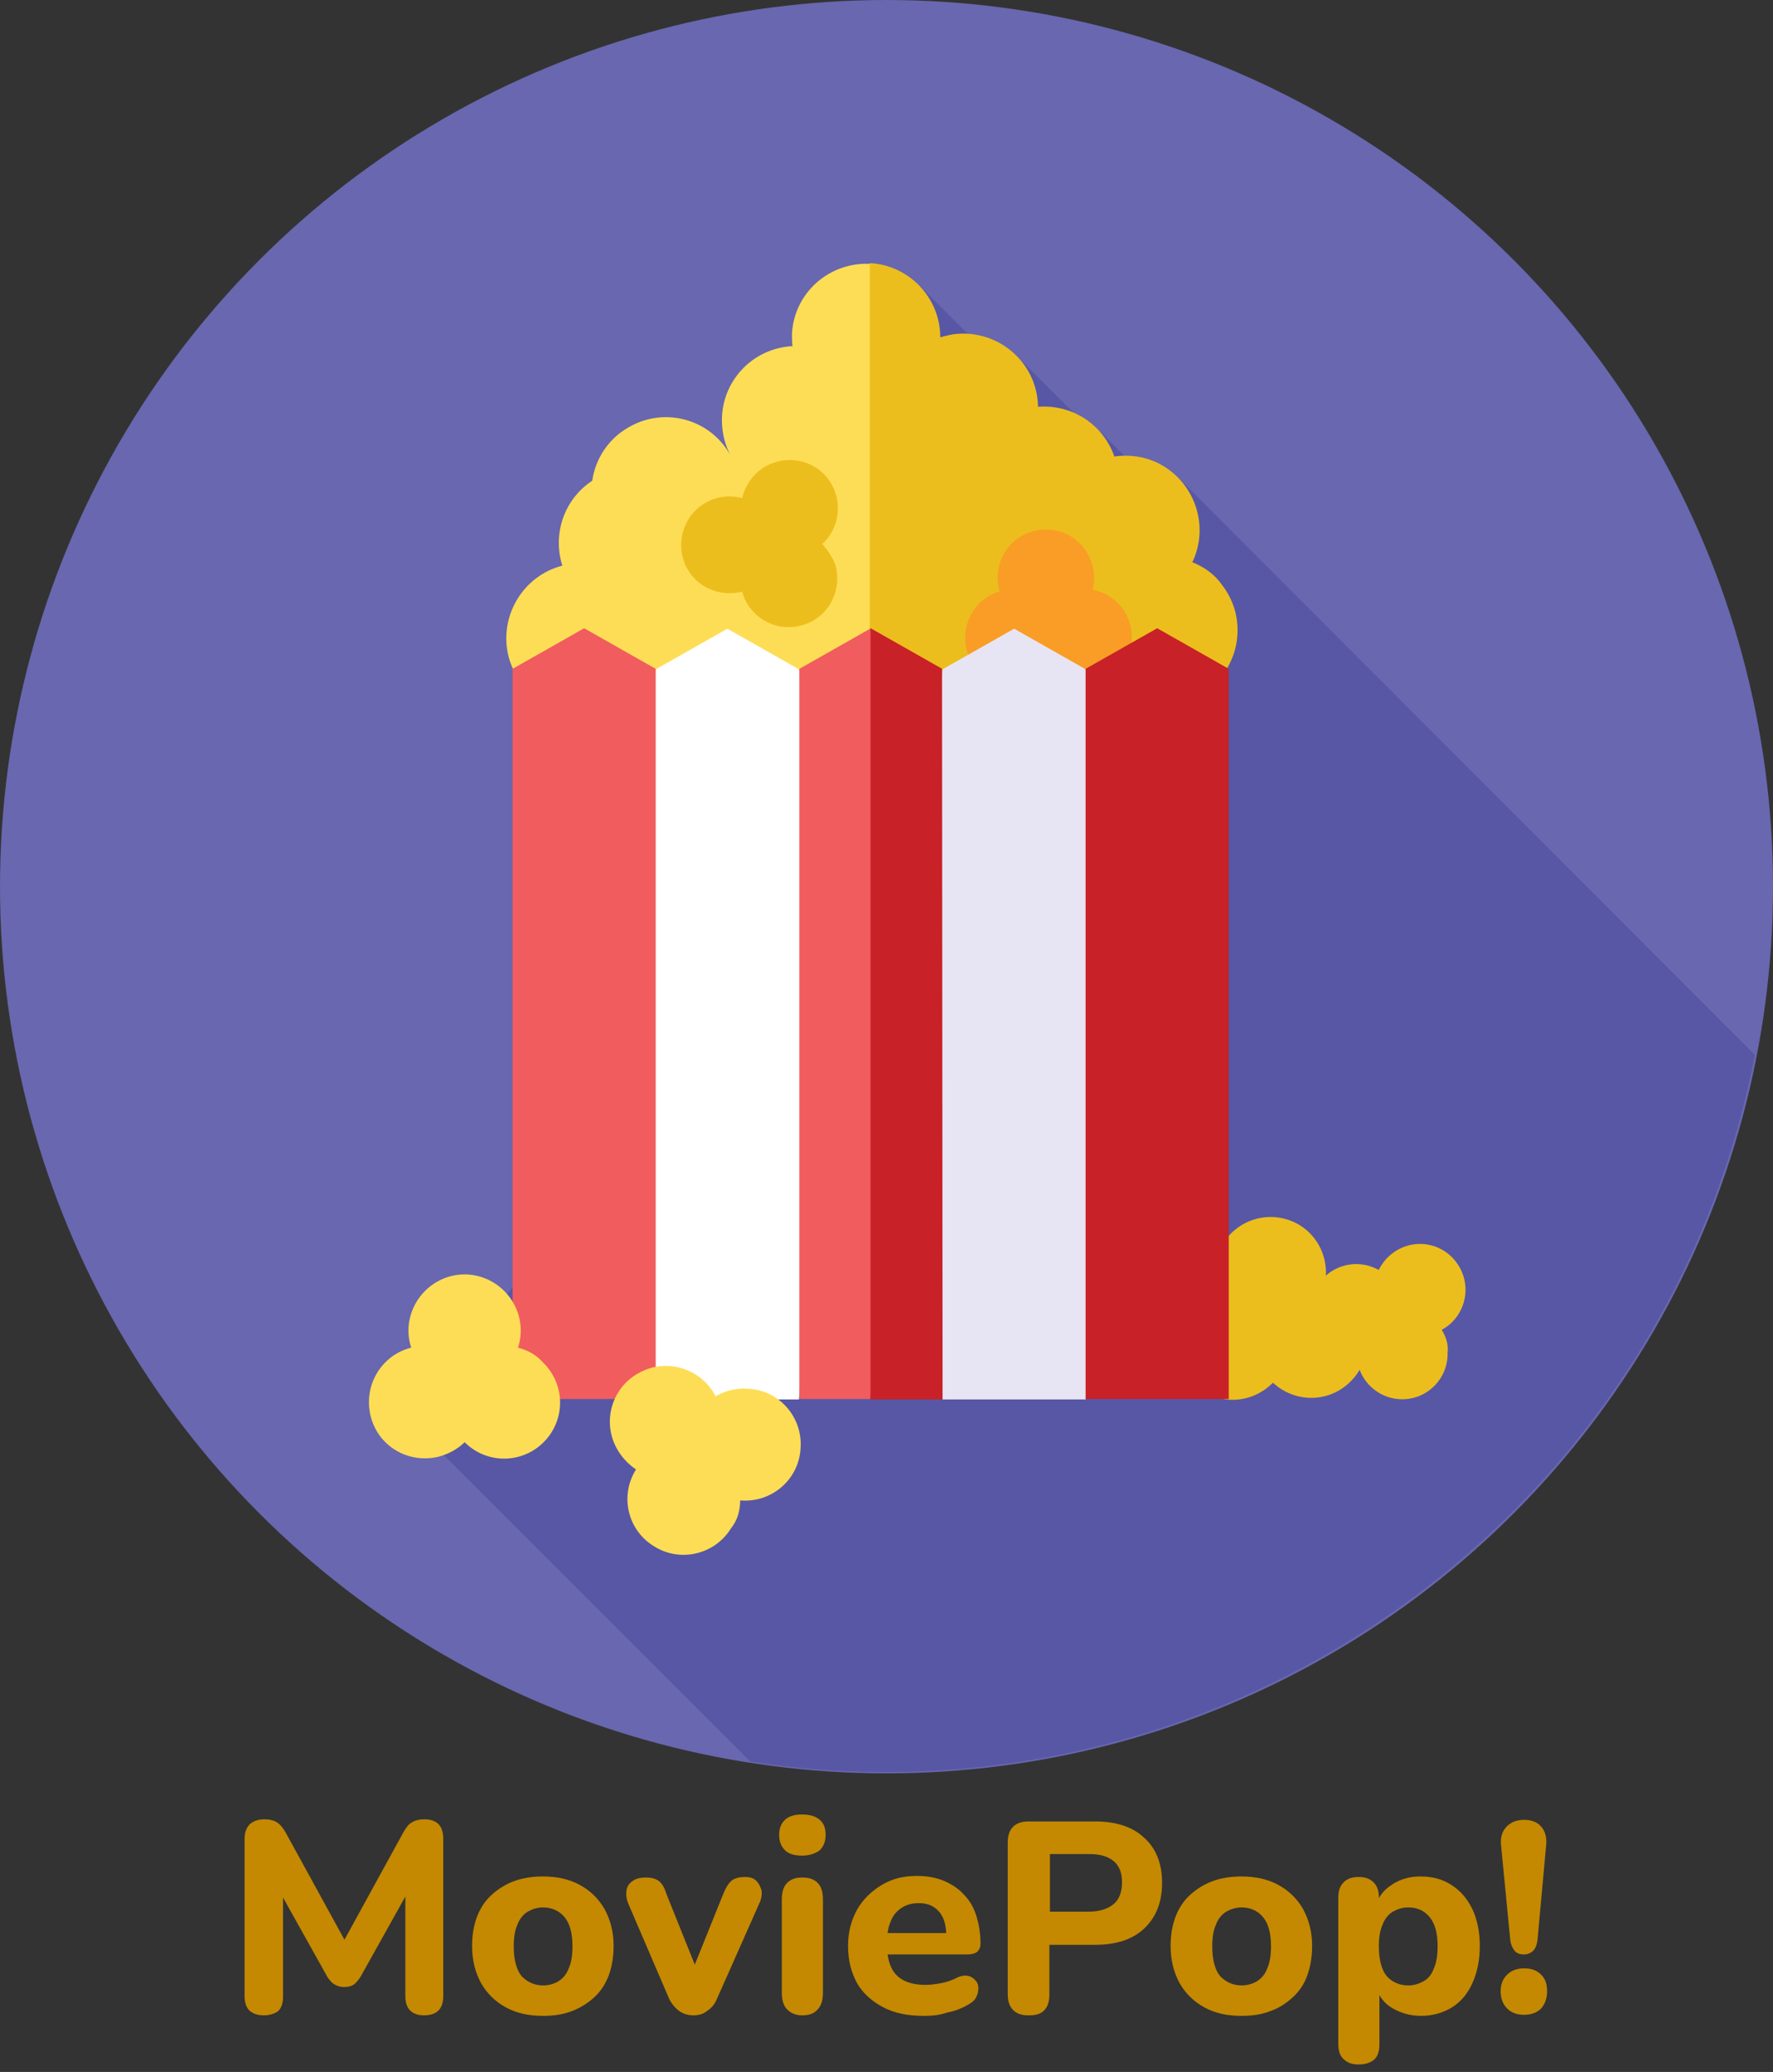 <?xml version="1.0" encoding="utf-8"?>
<!-- Generator: Adobe Illustrator 23.0.0, SVG Export Plug-In . SVG Version: 6.00 Build 0)  -->
<svg version="1.1" id="Logo" xmlns="http://www.w3.org/2000/svg" xmlns:xlink="http://www.w3.org/1999/xlink" x="0px" y="0px"
	 viewBox="0 0 332 387.9" style="enable-background:new 0 0 332 387.9;" xml:space="preserve">
<rect x="0" y="0" width="332" height="387.9" fill="#333333" stroke="none"/>
<style type="text/css">
	.st0{fill:#6867AF;}
	.st1{fill:#5757A6;}
	.st2{fill:#FEDD56;}
	.st3{fill:#ECBE1D;}
	.st4{fill:#F99D26;}
	.st5{fill:#FFFFFF;}
	.st6{fill:#E7E5F3;}
	.st7{fill:#F15C5E;}
	.st8{fill:#C82127;}
	.st9{fill:#C48900;}
</style>
<g id="Grupo_128">
	<g id="Grupo_127">
		<g id="Grupo_126">
			<g id="Grupo_125">
				<g id="Grupo_124">
					<g id="Grupo_123">
						<g id="Grupo_122">
							<g id="Grupo_121">
								<g id="Grupo_120">
									<g id="Grupo_119">
										<g id="Grupo_118">
											<g id="Grupo_117">
												<g id="Grupo_116">
													<g id="Grupo_115">
														<circle id="Elipse_108" class="st0" cx="166" cy="166" r="166"/>
													</g>
												</g>
											</g>
										</g>
									</g>
								</g>
							</g>
						</g>
					</g>
				</g>
			</g>
		</g>
	</g>
</g>
<path id="Trazado_2162" class="st1" d="M217.8,92.6l-12.5-12.5l-0.7,0.7L190,66.3l-2.5,2.5l-15.2-15.2L98.5,237.7L76.7,266
	l63.8,63.8c88.1,13.5,171.1-44.8,188.1-132.3L220.8,89.6L217.8,92.6z"/>
<path id="Trazado_2163" class="st2" d="M163,49.4c-7.7-0.4-14.3,5.4-14.7,13.1c0,0.8,0,1.6,0.1,2.3c-7.7,0.4-13.6,6.9-13.2,14.6
	c0.1,2,0.6,3.9,1.5,5.7c-3.8-6.7-12.3-9-19-5.1c-3.7,2.1-6.2,5.8-6.8,10c-5.2,3.4-7.5,9.9-5.6,15.9c-7.4,1.9-11.9,9.5-10.1,16.9
	c1.9,7.5,9.5,12,16.9,10c2.4-0.6,4.6-1.9,6.4-3.6c5.4,5.4,14.3,5.4,19.7-0.1c0.1-0.1,0.3-0.3,0.4-0.4c4.4,1.5,9.3,0.8,13-2
	c2.7,3.5,6.9,5.6,11.4,5.5l7.1-38.8L163,49.4z"/>
<g id="Grupo_129" transform="translate(127.467 49.359)">
	<path id="Trazado_2164" class="st3" d="M120.4,191.8c1.6-5.5-1.5-11.3-7-12.9c-5.5-1.6-11.3,1.5-12.9,7c-0.6,2.1-0.6,4.3,0.1,6.4
		c-5.5,1.5-8.8,7.3-7.2,12.8s7.3,8.8,12.8,7.2c1.8-0.5,3.4-1.5,4.7-2.8c4.2,3.9,10.7,3.8,14.7-0.4c4-4.1,3.8-10.7-0.4-14.7
		C123.9,193.1,122.2,192.2,120.4,191.8L120.4,191.8z"/>
	<path id="Trazado_2165" class="st3" d="M142.5,199.6c4.1-2.2,5.7-7.4,3.4-11.6s-7.4-5.7-11.6-3.4c-1.6,0.9-2.8,2.2-3.6,3.8
		c-4.1-2.3-9.3-0.9-11.6,3.2s-0.9,9.3,3.2,11.6c1.3,0.8,2.8,1.1,4.3,1.1c0.1,4.7,4,8.4,8.7,8.3c4.7-0.1,8.4-4,8.3-8.7
		C143.8,202.4,143.3,200.9,142.5,199.6L142.5,199.6z"/>
	<path id="Trazado_2166" class="st3" d="M95.8,55.9c3.3-6.9,0.4-15.2-6.5-18.6c-2.5-1.2-5.3-1.6-8.1-1.2c-2.1-6-7.9-9.8-14.3-9.3
		c-0.1-7.7-6.5-13.8-14.2-13.7c-1.4,0-2.8,0.3-4.1,0.7c0-7.4-5.8-13.5-13.2-13.9v82.7c2-0.1,4.1-0.5,5.9-1.5
		c4.2,1.2,8.7,0.3,12.1-2.3c4.7,6.1,13.4,7.3,19.5,2.6c0.8-0.6,1.6-1.3,2.2-2.1c1.5-0.5,2.9-1.2,4.2-2.2c4.7,6.1,13.4,7.3,19.5,2.6
		c6.1-4.7,7.3-13.4,2.6-19.5C100.1,58.3,98.1,56.8,95.8,55.9L95.8,55.9z"/>
	<path id="Trazado_2167" class="st3" d="M26.5,52.5c3.7-3.4,3.9-9.1,0.6-12.8c-3.4-3.7-9.1-3.9-12.8-0.6c-1.4,1.3-2.4,3-2.8,4.8
		c-4.8-1.3-9.8,1.5-11.1,6.4s1.5,9.8,6.4,11.1c1.6,0.4,3.2,0.4,4.7,0c1.3,4.8,6.3,7.7,11.2,6.3c4.8-1.3,7.6-6.3,6.3-11.2
		C28.5,55.1,27.6,53.7,26.5,52.5L26.5,52.5z"/>
</g>
<path id="Trazado_2168" class="st4" d="M196.3,125.6c3.4,3.6,9.2,3.8,12.8,0.3c3.6-3.4,3.8-9.2,0.4-12.8c-1.3-1.4-3-2.3-4.9-2.7
	c1.2-4.8-1.7-9.8-6.5-11c-4.9-1.2-9.8,1.7-11,6.5c-0.4,1.6-0.4,3.2,0.1,4.8c-4.8,1.4-7.5,6.5-6.1,11.3s6.5,7.5,11.3,6.1
	C193.8,127.6,195.2,126.8,196.3,125.6L196.3,125.6z"/>
<path id="Trazado_2169" class="st5" d="M149.6,262h-26.8l-6.5-72.2l6.5-64.5l13.4-7.6l13.4,7.6l6.5,64.5L149.6,262z"/>
<path id="Trazado_2170" class="st6" d="M203.3,262h-26.8l-6.5-72.2l6.5-64.5l13.4-7.6l13.4,7.6l6.5,64.5L203.3,262z"/>
<g id="Grupo_130" transform="translate(95.984 117.616)">
	<path id="Trazado_2171" class="st7" d="M26.8,144.3H0V7.6L13.4,0l13.4,7.6L26.8,144.3z"/>
	<path id="Trazado_2172" class="st7" d="M67,144.3H53.7V7.6L67.1,0l7.1,72.2L67,144.3z"/>
	<path id="Trazado_2173" class="st8" d="M134.1,144.3h-26.8V7.6L120.7,0l13.4,7.6V144.3z"/>
</g>
<path id="Trazado_2174" class="st2" d="M97,252.3c1.8-5.5-1.3-11.4-6.8-13.2c-5.5-1.8-11.4,1.3-13.2,6.8c-0.7,2.1-0.7,4.3,0,6.4
	c-5.6,1.4-9,7.1-7.6,12.8s7.1,9,12.8,7.6c1.8-0.5,3.5-1.4,4.8-2.7c4.1,4.1,10.7,4.1,14.8,0c4.1-4.1,4.1-10.7,0-14.8
	C100.5,253.7,98.9,252.8,97,252.3z"/>
<path id="Trazado_2175" class="st2" d="M138.6,280.9c5.8,0.5,10.9-3.8,11.3-9.6c0.5-5.8-3.8-10.9-9.6-11.3c-2.2-0.2-4.4,0.3-6.3,1.4
	c-2.6-5.1-9-7.2-14.1-4.5c-5.2,2.6-7.2,9-4.5,14.1c0.9,1.7,2.2,3.1,3.7,4.1c-3.1,4.9-1.6,11.4,3.4,14.4c4.9,3.1,11.4,1.5,14.4-3.4
	C138.1,284.6,138.6,282.8,138.6,280.9L138.6,280.9z"/>
<path id="Trazado_2176" class="st8" d="M176.5,262H163l0-144.4l13.4,7.6L176.5,262L176.5,262z"/>
<g>
	<path class="st9" d="M49.4,377.3c-1.2,0-2-0.3-2.7-0.9c-0.6-0.6-0.9-1.5-0.9-2.7v-29.4c0-1.2,0.3-2.1,1-2.8
		c0.7-0.6,1.6-0.9,2.7-0.9c1,0,1.8,0.2,2.4,0.6c0.6,0.4,1.1,1,1.6,1.9l11.8,21.5h-1.6l11.8-21.5c0.5-0.9,1-1.6,1.6-1.9
		c0.6-0.4,1.4-0.6,2.4-0.6c1.1,0,2,0.3,2.6,0.9c0.6,0.6,0.9,1.5,0.9,2.8v29.4c0,1.2-0.3,2.1-0.9,2.7c-0.6,0.6-1.5,0.9-2.7,0.9
		c-1.1,0-2-0.3-2.6-0.9c-0.6-0.6-0.9-1.5-0.9-2.7v-20.6H77l-9.5,17c-0.4,0.6-0.8,1.1-1.2,1.4s-1,0.5-1.8,0.5c-0.8,0-1.4-0.2-1.9-0.5
		c-0.5-0.3-0.9-0.8-1.3-1.4l-9.5-17h1.2v20.7c0,1.2-0.3,2.1-0.9,2.7C51.4,377,50.5,377.3,49.4,377.3z"/>
	<path class="st9" d="M101.7,377.4c-2.7,0-5-0.5-7-1.6c-2-1.1-3.5-2.6-4.6-4.5c-1.1-2-1.7-4.3-1.7-7c0-2,0.3-3.8,0.9-5.4
		c0.6-1.6,1.5-3,2.7-4.1c1.2-1.1,2.6-2,4.2-2.6c1.6-0.6,3.5-0.9,5.4-0.9c2.7,0,5,0.5,7,1.6c2,1.1,3.5,2.6,4.6,4.5
		c1.1,2,1.7,4.3,1.7,6.9c0,2-0.3,3.8-0.9,5.5c-0.6,1.6-1.5,3-2.7,4.1c-1.2,1.1-2.6,2-4.2,2.6C105.6,377.1,103.8,377.4,101.7,377.4z
		 M101.7,371.7c1.1,0,2.1-0.3,2.9-0.8s1.5-1.3,1.9-2.4c0.5-1.1,0.7-2.5,0.7-4.1c0-2.5-0.5-4.3-1.5-5.5s-2.4-1.8-4-1.8
		c-1.1,0-2,0.3-2.9,0.8c-0.8,0.5-1.5,1.3-1.9,2.4c-0.5,1.1-0.7,2.4-0.7,4.1c0,2.5,0.5,4.4,1.5,5.6
		C98.8,371.1,100.1,371.7,101.7,371.7z"/>
	<path class="st9" d="M129.8,377.3c-1,0-1.9-0.3-2.6-0.8c-0.7-0.5-1.4-1.3-1.9-2.3l-7.6-17.7c-0.4-0.9-0.5-1.7-0.4-2.5
		c0.1-0.8,0.5-1.4,1.1-1.8c0.6-0.5,1.5-0.7,2.6-0.7c1,0,1.7,0.2,2.3,0.6s1.1,1.2,1.5,2.5l6.1,15.2h-1.6l6.2-15.4
		c0.5-1.2,1-1.9,1.6-2.4c0.6-0.4,1.4-0.6,2.4-0.6c0.9,0,1.6,0.2,2.1,0.7c0.5,0.5,0.8,1.1,1,1.8c0.1,0.7,0,1.6-0.4,2.4l-7.9,17.8
		c-0.4,1-1,1.8-1.8,2.3C131.7,377.1,130.8,377.3,129.8,377.3z"/>
	<path class="st9" d="M150.2,347.4c-1.4,0-2.5-0.3-3.2-1c-0.7-0.7-1.1-1.6-1.1-2.9c0-1.2,0.4-2.2,1.1-2.8c0.7-0.7,1.8-1,3.2-1
		c1.4,0,2.5,0.3,3.3,1c0.8,0.7,1.1,1.6,1.1,2.8c0,1.3-0.4,2.2-1.1,2.9C152.7,347,151.6,347.4,150.2,347.4z M150.2,377.3
		c-1.2,0-2.1-0.4-2.8-1.1c-0.7-0.7-1-1.8-1-3.1v-17.5c0-1.4,0.3-2.4,1-3.1c0.7-0.7,1.6-1,2.8-1c1.3,0,2.2,0.3,2.9,1
		c0.7,0.7,1,1.7,1,3.1v17.5c0,1.3-0.3,2.4-1,3.1C152.4,377,151.5,377.3,150.2,377.3z"/>
	<path class="st9" d="M173,377.4c-3,0-5.5-0.5-7.6-1.6c-2.1-1.1-3.8-2.6-4.9-4.5c-1.1-2-1.7-4.3-1.7-7c0-2.6,0.6-4.8,1.7-6.8
		c1.1-1.9,2.6-3.4,4.6-4.6s4.1-1.7,6.6-1.7c1.9,0,3.5,0.3,5,0.9c1.4,0.6,2.7,1.4,3.7,2.5c1.1,1.1,1.9,2.4,2.4,4
		c0.5,1.6,0.8,3.3,0.8,5.3c0,0.6-0.2,1.1-0.6,1.5c-0.4,0.3-1,0.5-1.8,0.5h-16v-4H178l-0.8,0.7c0-1.4-0.2-2.6-0.6-3.5
		c-0.4-0.9-1-1.6-1.8-2.1c-0.8-0.5-1.7-0.7-2.8-0.7c-1.3,0-2.3,0.3-3.2,0.9c-0.9,0.6-1.6,1.4-2,2.5c-0.5,1.1-0.7,2.4-0.7,4v0.4
		c0,2.6,0.6,4.5,1.8,5.7c1.2,1.2,3,1.8,5.4,1.8c0.8,0,1.7-0.1,2.8-0.3s2-0.5,3-1c0.8-0.4,1.5-0.5,2.1-0.4c0.6,0.1,1,0.4,1.4,0.8
		c0.4,0.4,0.6,0.9,0.6,1.5c0,0.6-0.1,1.1-0.4,1.7c-0.3,0.6-0.8,1-1.5,1.4c-1.2,0.7-2.5,1.2-4,1.5C175.8,377.3,174.4,377.4,173,377.4
		z"/>
	<path class="st9" d="M192.6,377.3c-1.3,0-2.2-0.3-2.9-1s-1-1.7-1-3V345c0-1.3,0.3-2.3,1-3s1.7-1,2.9-1h12.4c4,0,7.1,1,9.3,3.1
		c2.2,2,3.3,4.8,3.3,8.4c0,3.6-1.1,6.4-3.3,8.5c-2.2,2.1-5.3,3.1-9.3,3.1h-8.5v9.3c0,1.3-0.3,2.3-1,3S193.9,377.3,192.6,377.3z
		 M196.6,357.9h7.2c2,0,3.6-0.5,4.7-1.4c1.1-0.9,1.6-2.3,1.6-4.1c0-1.8-0.5-3.1-1.6-4c-1.1-0.9-2.6-1.3-4.7-1.3h-7.2V357.9z"/>
	<path class="st9" d="M232.5,377.4c-2.7,0-5-0.5-7-1.6c-2-1.1-3.5-2.6-4.6-4.5c-1.1-2-1.7-4.3-1.7-7c0-2,0.3-3.8,0.9-5.4
		c0.6-1.6,1.5-3,2.7-4.1c1.2-1.1,2.6-2,4.2-2.6c1.6-0.6,3.5-0.9,5.4-0.9c2.7,0,5,0.5,7,1.6c2,1.1,3.5,2.6,4.6,4.5
		c1.1,2,1.7,4.3,1.7,6.9c0,2-0.3,3.8-0.9,5.5s-1.5,3-2.7,4.1s-2.5,2-4.2,2.6C236.4,377.1,234.6,377.4,232.5,377.4z M232.5,371.7
		c1.1,0,2.1-0.3,2.9-0.8c0.8-0.5,1.5-1.3,1.9-2.4c0.5-1.1,0.7-2.5,0.7-4.1c0-2.5-0.5-4.3-1.5-5.5c-1-1.2-2.4-1.8-4-1.8
		c-1.1,0-2,0.3-2.9,0.8c-0.8,0.5-1.5,1.3-1.9,2.4c-0.5,1.1-0.7,2.4-0.7,4.1c0,2.5,0.5,4.4,1.5,5.6
		C229.6,371.1,230.9,371.7,232.5,371.7z"/>
	<path class="st9" d="M254.4,386.5c-1.2,0-2.1-0.3-2.8-1c-0.7-0.6-1-1.6-1-2.9v-27.3c0-1.3,0.3-2.2,1-2.9s1.6-1,2.8-1
		c1.2,0,2.1,0.3,2.8,1s1,1.6,1,2.9v3.5l-0.6-2c0.5-1.7,1.5-3,3.1-4c1.5-1,3.3-1.5,5.3-1.5c2.2,0,4.1,0.5,5.8,1.6s2.9,2.5,3.9,4.5
		c0.9,1.9,1.4,4.3,1.4,6.9c0,2.7-0.5,5-1.4,7s-2.2,3.5-3.8,4.5c-1.6,1-3.6,1.6-5.8,1.6c-2,0-3.7-0.5-5.3-1.4s-2.5-2.2-3.1-3.7h0.6
		v10.4c0,1.3-0.3,2.3-1,2.9C256.6,386.2,255.6,386.5,254.4,386.5z M263.7,371.7c1.1,0,2-0.3,2.9-0.8s1.5-1.3,1.9-2.4
		c0.5-1.1,0.7-2.5,0.7-4.1c0-2.5-0.5-4.3-1.5-5.5c-1-1.2-2.3-1.8-4-1.8c-1.1,0-2,0.3-2.9,0.8c-0.8,0.5-1.5,1.3-1.9,2.4
		c-0.5,1.1-0.7,2.4-0.7,4.1c0,2.5,0.5,4.4,1.5,5.6C260.7,371.1,262.1,371.7,263.7,371.7z"/>
	<path class="st9" d="M285.4,377.2c-1.4,0-2.4-0.4-3.2-1.2s-1.2-1.9-1.2-3.2c0-1.3,0.4-2.3,1.2-3.1c0.8-0.8,1.9-1.2,3.2-1.2
		c1.4,0,2.4,0.4,3.2,1.2c0.8,0.8,1.1,1.8,1.1,3.1c0,1.3-0.4,2.4-1.1,3.2C287.8,376.8,286.7,377.2,285.4,377.2z M285.4,365.9
		c-0.8,0-1.4-0.2-1.8-0.7c-0.4-0.5-0.7-1.2-0.8-2l-1.7-17.5c-0.2-1.5,0.1-2.7,0.9-3.6s1.9-1.4,3.4-1.4s2.6,0.5,3.3,1.4
		c0.7,0.9,1,2.1,0.8,3.6l-1.6,17.5c-0.1,0.9-0.4,1.6-0.8,2C286.7,365.6,286.1,365.9,285.4,365.9z"/>
</g>
</svg>
